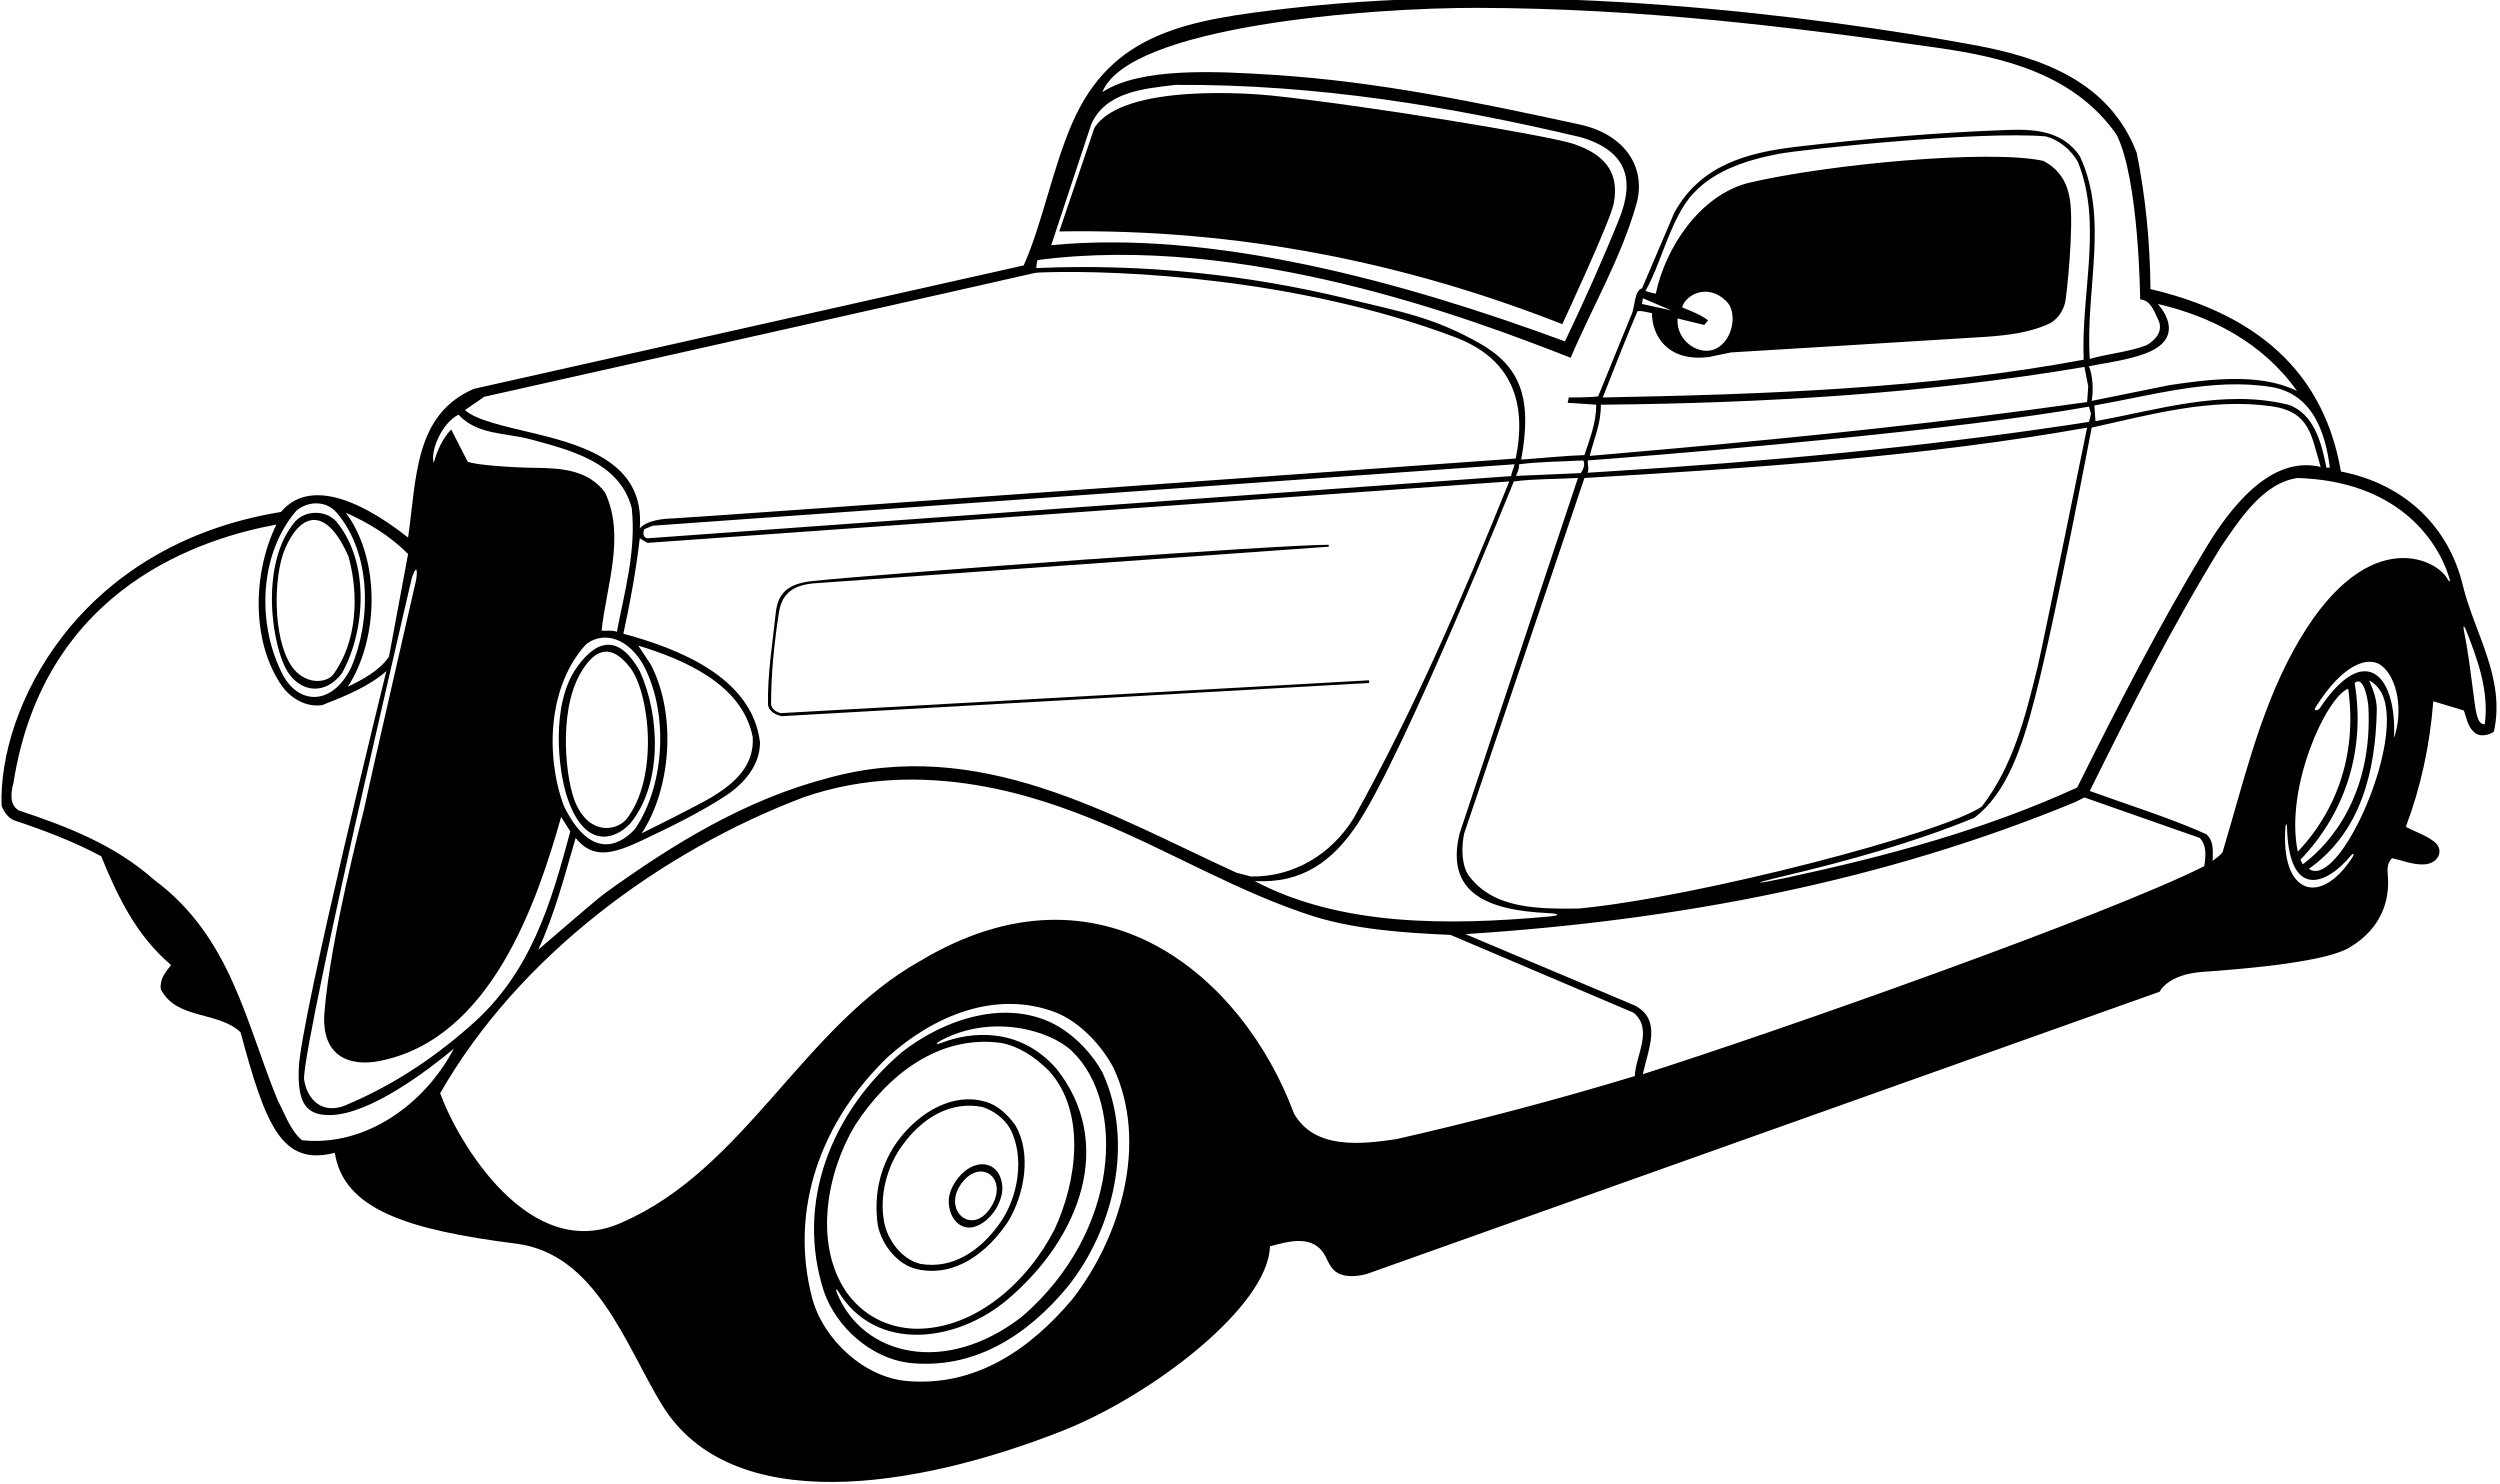 <?xml version="1.0" encoding="UTF-8"?>
<svg xmlns="http://www.w3.org/2000/svg" xmlns:xlink="http://www.w3.org/1999/xlink" width="524pt" height="311pt" viewBox="0 0 524 311" version="1.1">
<g id="surface1">
<path style=" stroke:none;fill-rule:nonzero;fill:rgb(0%,0%,0%);fill-opacity:1;" d="M 516.164 122.539 C 513.32 110.797 504.449 101.527 490.656 98.828 C 487.934 83.035 478.438 67.078 450.734 60.59 C 450.656 50.75 449.695 41.148 447.855 32.027 C 442.148 17.102 428.031 12.059 413.684 9.422 C 380.016 3.23 321.688 -4.148 270.406 1.719 C 249 4.164 232.938 6.645 224.625 26.07 C 220.535 35.629 218.496 46.75 214.574 55.629 L 99.332 81.5 C 86.855 86.859 87.332 100.164 85.535 112.672 C 74.574 104.016 64.43 100.668 58.895 107.309 C 16.059 114.273 -0.41 148.777 0.336 168.91 C 0.816 170.109 1.695 171.469 2.977 171.949 C 9.215 174.027 15.375 176.348 21.215 179.469 C 24.574 187.711 28.496 196.027 35.855 202.27 C 34.656 203.789 33.457 205.23 33.695 207.309 C 36.977 213.789 45.617 211.867 50.414 216.348 C 55.668 235.832 59 244.5 70.176 241.629 C 72.016 253.457 85.332 257.77 108.176 260.668 C 124.945 262.797 131.016 281.797 138.734 294.43 C 153.277 318.227 192.078 311.98 222.691 299.898 C 241.484 292.477 265.855 273.816 266.176 261.23 C 270.293 260.105 275.461 258.664 277.855 263.418 C 278.496 264.691 279.055 266.07 280.414 266.828 C 282.098 267.789 284.734 267.547 286.574 266.988 L 452.656 207.867 C 452.656 207.867 454.289 204.227 461.633 203.711 C 471.789 202.996 488.141 201.516 492.734 198.43 C 498.992 194.598 500.98 188.863 500.477 183.41 C 500.355 182.109 500.375 180.867 501.375 179.867 C 503.602 180.363 506.016 181.383 508.363 181.156 C 511.129 180.895 512.441 178.066 510.117 176.34 C 508.359 175.031 506.191 174.305 504.258 173.309 C 507.375 165.07 509.297 156.27 510.016 146.988 L 516.414 148.91 C 517.055 150.59 517.215 152.508 518.895 153.711 C 520.016 154.508 521.855 154.027 522.734 153.309 C 525.156 142.043 518.641 132.777 516.164 122.539 Z M 488.336 98 L 487.613 98.027 C 486.664 93 485.027 86.672 479.664 84.836 C 465.988 81.473 452.258 85.949 439.215 88.27 L 438.977 84.988 C 450.891 82.918 463.746 79.125 476.012 81.109 C 484.73 82.52 487.398 90.637 488.336 98 Z M 134.734 139.148 C 140.176 149.148 139.453 164.348 133.137 173.711 C 129.484 177.742 123.512 179.824 118.176 168.91 C 114.258 158.27 114.895 143.711 122.816 135.07 C 125.758 132.688 130.891 132.816 134.734 139.148 Z M 133.773 135.309 C 143.137 138.188 155.617 143.309 157.773 154.508 C 158.125 160.492 154 164.145 149.254 167.035 C 146.383 168.785 134.496 174.668 134.496 174.668 C 140.656 165.309 141.855 149.789 136.414 139.309 Z M 134.449 176.203 C 140.438 173.371 146.516 170.43 152.176 166.75 C 156.016 164.188 159.297 160.348 159.297 155.629 C 157.695 141.871 141.938 135.871 130.656 132.828 C 132.098 126.27 133.297 119.629 134.098 112.828 L 135.695 113.789 L 316.336 100.91 C 306.656 124.988 296.414 148.75 283.695 171.551 C 278.977 179.148 271.055 183.867 262.176 183.711 L 259.137 182.91 C 232.734 170.828 205.215 154.188 173.297 163.148 C 156.273 167.637 141.281 176.75 126.797 187.219 C 125.008 188.512 112.816 199.07 112.816 199.07 C 116.258 191.629 118.336 183.551 120.656 175.629 C 124.156 180.004 128.164 179.164 134.449 176.203 Z M 135.055 110.91 L 136.816 110.188 L 317.457 97.309 C 317.297 98.188 316.816 98.91 316.734 99.789 L 135.695 112.828 C 134.734 112.672 134.734 111.551 135.055 110.91 Z M 284.5 172.75 C 294.32 157.98 317.297 100.91 317.297 100.91 C 321.613 100.348 326.258 100.43 330.734 100.188 L 305.938 174.668 C 302.867 187.227 311.816 190.805 324.484 191.387 C 326.895 191.496 327.129 191.879 324.738 192.098 C 303.461 194.023 280.953 194.16 262.977 184.668 C 272.941 185.234 279.367 180.469 284.5 172.75 Z M 317.75 99.75 C 318.164 98.836 318.414 98.27 318.414 97.309 C 322.816 96.75 327.375 96.75 331.855 96.508 C 332.336 97.391 331.812 98.445 331.336 99.164 Z M 307.695 183.309 C 306.258 180.91 306.336 177.391 306.895 174.668 L 332.098 100.188 C 367.055 98.109 403.375 95.711 437.457 89.629 C 437.457 89.629 427.934 136.355 427.07 139.852 C 424.527 150.16 421.984 160.496 415.375 169.07 C 407.531 174.516 356.055 188.047 330.895 190.43 C 322.414 190.512 312.895 190.59 307.695 183.309 Z M 332.816 96.508 C 332.816 96.508 335.406 96.316 339.828 95.965 C 358.668 94.465 410.762 90.059 437.855 85.23 L 438.258 86.75 L 437.855 88.43 C 437.855 88.43 435.977 88.723 432.812 89.191 C 402.012 93.773 370.672 96.719 336.5 98.852 C 334.098 99 332.707 99.086 332.707 99.086 C 333.137 98.59 332.734 97.391 332.816 96.508 Z M 346.258 65.629 C 346.258 70.531 349.664 75.898 358.176 74.828 L 362.816 73.871 C 362.816 73.871 412.297 70.867 416.164 70.602 C 420.953 70.273 425.66 69.703 429.773 67.711 C 431.453 66.684 432.371 65.195 432.828 63.5 C 433.156 62.285 434.738 47.359 433.848 41.777 C 433.312 38.426 431.797 35.539 428.258 33.711 C 416.984 31.277 383.191 34.391 366.414 38.348 C 356.258 40.988 349.055 51.949 347.055 61.551 C 346.664 61.5 345.613 61.23 344.895 60.988 C 347.98 55.453 349.539 48.355 353.094 42.895 C 357.578 36.008 366.02 33.559 372.785 32.254 C 377.766 31.293 415.297 27.391 428.816 28.59 C 431.535 29.309 434.098 31.391 435.535 33.949 C 440.734 46.91 436.176 61.07 436.734 75.391 C 404.336 81.469 369.613 82.672 335.938 83.309 C 338.336 77.23 340.656 71.23 343.215 65.23 C 344.098 65.07 345.215 65.469 346.258 65.629 Z M 344.176 63.711 L 344.336 62.508 L 350.336 65.07 Z M 352.574 64.43 C 353.289 61.723 357.992 59.285 361.855 63.148 C 364.184 65.359 363.348 71.246 359.695 73.07 C 356.34 74.75 351.27 71.609 351.613 66.75 L 357.215 68.109 L 358.016 67.148 C 356.496 65.949 354.496 65.23 352.574 64.43 Z M 436.895 76.91 L 437.695 80.988 L 437.457 84.27 C 437.457 84.27 432.5 84.965 425.301 85.93 C 397.797 89.617 368.754 92.488 337.5 95.184 C 334.809 95.414 333.215 95.551 333.215 95.551 C 334.016 92.188 335.613 88.75 335.535 84.828 C 370.496 84.508 404.336 82.43 436.895 76.91 Z M 373.672 183.684 C 387.246 180.469 401.086 176.625 413.855 171.391 C 420.527 166.266 423.746 156.996 426.5 146.336 C 431.039 128.754 438.414 89.629 438.414 89.629 C 450.656 86.91 463.5 83.336 476.164 85.164 C 484.223 86.332 484.43 91.32 486.414 97.871 C 475.762 95.309 467.219 106.801 462.328 114.898 C 452.465 131.238 443.812 148.117 435.375 165.07 C 416.078 173.902 395.406 179.484 374.297 184.004 C 367.492 185.457 366.918 185.285 373.672 183.684 Z M 481.457 81.949 C 473.695 78.109 463.055 79.469 454.574 80.75 L 438.414 84.027 C 438.816 81.629 438.656 78.91 437.855 76.75 C 441.836 76 446.094 75.441 449.695 74.082 C 458.949 70.582 452.258 63.711 452.258 63.711 C 463.375 66.27 474.258 71.789 481.457 81.949 Z M 228.734 26.027 C 231.773 19.23 239.695 18.59 246.414 17.789 C 276.258 17.629 304.176 22.348 331.297 28.75 C 341.215 31.68 342.641 37.812 339.34 46.004 C 335.859 54.633 332.043 63.125 328.016 71.551 C 293.852 58.926 253.93 48.133 220.336 51.391 Z M 217.453 54.508 C 260.848 48.828 308.336 66.801 329.215 74.988 C 333.75 64.305 339.762 54.137 342.992 42.785 C 345.031 35.629 341.16 28.273 331.02 26.074 C 310.176 21.551 288.984 17.105 266.988 15.695 C 254.578 14.902 239.047 14.098 231.055 19.309 C 236.5 5.5 286.879 1.594 309.664 1.648 C 343.938 1.727 375.484 5.641 406 10 C 420.121 12.016 434.711 15.547 443.613 28.188 C 448.371 37.574 448.574 62.75 448.574 62.75 C 450.895 62.91 451.613 65.551 452.414 67.148 C 453.457 69.391 451.773 71.309 449.938 72.348 C 446.176 73.789 441.938 74.109 438.016 75.23 C 437.055 60.672 442.098 45.871 435.938 32.75 C 432.574 27.789 427.336 27 420.977 27.23 C 406.078 27.77 391.238 29.047 376.676 30.746 C 366.164 31.973 356.355 34.602 350.895 44.672 L 344.176 60.43 C 342.414 60.988 342.816 64.348 341.855 66.188 L 334.977 83.07 C 333.5 83.336 328.816 83.309 328.816 83.309 L 328.574 84.43 C 328.574 84.43 332.574 84.672 334.574 84.828 C 334.574 88.672 333.215 91.949 332.098 95.391 C 328.336 95.5 323.234 96.016 318.836 96.336 C 321.27 83.238 318.547 76.66 309.926 71.836 C 300.168 66.383 293.625 65.363 282.547 62.652 C 261.922 57.609 239.641 55.199 217.215 56.188 C 217.164 55.664 217.375 55.07 217.453 54.508 Z M 101.5 83.164 C 101.5 83.164 215.398 57.613 216.336 57.336 C 217.035 57.121 218.07 57.102 219.102 57.07 C 234.711 56.613 271.844 58.184 304.902 70.645 C 317.051 75.223 320.059 84.539 317.695 96.109 C 317.695 96.109 143.781 108.598 141 108.664 C 138.906 108.719 135.551 109.07 134.098 110.75 C 135.113 97.715 123.836 93.664 112.195 90.887 C 105.281 89.234 99.754 88.035 97.457 85.949 Z M 96.094 86.91 C 100.098 91.23 106 90.664 111.297 92.109 C 119.379 94.312 129.938 96.828 132.414 106.508 C 133.375 115.469 130.895 124.027 129.297 132.43 C 128.336 132.027 127.137 132.27 126.098 132.188 C 127.055 122.91 131.137 112.43 126.816 103.23 C 123.305 98.504 117.742 98.102 112 98.055 C 107.926 98.02 99.5 97.5 98.016 96.75 L 94.574 90.027 C 92.668 92 91.617 94.508 90.895 97.07 C 90.168 94.336 92.668 88.664 96.094 86.91 Z M 86.34 121.055 C 87.176 118.613 87.602 118.996 87.238 121.484 C 87.184 121.84 78.176 160.812 76.332 169.5 C 76.121 170.504 69.254 196.586 68.008 212.168 C 67.242 221.727 73.609 223.508 79.379 222.414 C 102.941 217.957 112.605 188.906 117.617 171.23 L 119.535 174.27 C 115.535 189.148 111.297 204.109 98.414 215.148 C 90.258 222.348 81.457 227.949 71.934 231.867 C 67.301 233.418 64.402 230.371 63.746 226.34 C 63.258 223.324 71.609 185.496 74.293 173.492 C 74.715 171.602 86.199 121.461 86.34 121.055 Z M 85.535 116.109 L 81.535 137.629 C 79.535 140.59 76.016 142.43 72.895 143.949 C 79.457 133.871 79.777 117.309 72.496 107.469 C 77.137 109.551 81.617 112.188 85.535 116.109 Z M 62.094 107.07 C 64.59 104.922 68.434 104.914 70.574 107.469 C 77.855 115.949 77.855 130.027 73.617 139.871 C 69.57 148.215 62.164 147.82 58.895 140.672 C 53.855 130.27 54.414 116.027 62.094 107.07 Z M 63.297 238.988 C 60.816 236.91 59.777 233.547 58.258 230.75 C 51.535 214.512 48.496 196.43 32.336 184.43 C 23.934 176.988 14.016 173.23 3.938 169.867 C 1.855 168.668 2.336 165.867 2.816 164.109 C 9.352 122.457 43.352 112.648 57.934 109.949 C 52.977 120.027 52.574 134.59 59.215 143.949 C 61.137 146.508 64.258 148.27 67.535 147.789 C 72.258 145.949 77.215 143.949 80.977 140.672 C 80.977 140.672 63.086 213.215 62.629 223.844 C 62.309 231.312 64.215 233.855 69.406 233.715 C 77.57 233.492 89.609 224.441 95.137 219.789 C 89.055 231.391 76.656 240.43 63.297 238.988 Z M 224.734 272.348 C 215.773 282.988 204.336 290.668 190.176 289.469 C 181.137 288.75 172.574 280.75 170.258 272.191 C 165.297 253.469 172.176 234.828 186.176 221.469 C 195.617 212.988 208.734 207.309 221.453 212.27 C 226.496 214.348 230.895 219.148 233.375 223.789 C 240.734 239.469 234.977 259.23 224.734 272.348 Z M 292.734 238.75 C 285.297 239.867 275.535 240.988 271.215 233.391 C 260.664 204.945 230.863 178.77 193.055 201.309 C 168.336 215.07 156.176 245.07 130.258 256.27 C 110.965 264.949 95.953 239.34 92.258 229.148 C 108.816 200.188 138.816 178.348 168.336 167.148 C 193.965 158.211 218.715 167.496 229.852 172.043 C 245.188 178.305 259.562 187.051 275.457 192.109 C 284.336 194.828 294.414 195.551 304.016 195.949 L 342.414 212.27 C 346.574 215.789 342.816 221.23 342.656 225.547 C 326.258 230.512 309.613 234.91 292.734 238.75 Z M 462.016 181.551 C 441.688 191.785 373.117 215.996 344.336 225.148 C 345.5 219.75 348.414 213.789 342.656 210.75 L 307.137 195.789 C 352.336 192.91 395.297 184.512 434.977 168.109 L 436.895 167.148 L 461.055 175.629 C 462.574 177.148 462.336 179.551 462.016 181.551 Z M 492.91 179.938 C 486.18 190.078 477.973 187.34 479.031 173.324 C 479.094 172.5 479.336 172.602 479.359 173.504 C 479.793 188.434 487.488 185.656 492.715 179.371 C 493.344 178.617 493.57 178.941 492.91 179.938 Z M 493.535 143.148 C 495.613 141.391 496.383 147.41 496.418 148.16 C 497.316 166.094 488.906 176.527 482.664 181.164 L 482.176 180.188 C 491.613 170.348 495.855 157.148 493.535 143.148 Z M 481.613 178.512 C 478.828 165.062 487.602 146.109 492.176 144.348 C 494.016 157.23 490.258 169.391 481.613 178.512 Z M 483.938 182.109 C 494.816 174.43 497.938 161.711 498.176 148.75 C 498.176 146.43 497.375 144.508 496.574 142.59 C 499.555 144.27 500.227 147.367 500.285 150.664 C 500.516 163.184 489.422 186.027 483.938 182.109 Z M 501.773 154.672 C 502.434 141.766 495.828 134.082 486.234 148.434 C 485.832 149.031 484.871 149.016 485.289 148.348 C 491.047 139.055 496.426 137.488 499.078 139.449 C 502.617 142.066 503.715 149.316 501.773 154.672 Z M 512.945 121.273 C 510.598 117.004 495.336 109.5 480.656 136.43 C 473.461 149.629 470.152 164.348 465.836 178.664 C 465.352 179.305 464.496 179.867 463.773 180.43 C 463.836 178.164 464.016 176.188 462.414 174.828 C 454.496 171.309 446.176 168.75 438.016 165.789 C 446.574 148.508 455.297 131.23 465.535 114.59 C 469.375 108.988 474.336 101.148 481.613 100.188 C 502.098 100.848 510.754 112.648 513.387 121.152 C 513.652 122.012 513.41 122.113 512.945 121.273 Z M 520.816 151.789 C 519.262 151.996 518.934 149.145 518.598 146.676 C 517.945 141.824 517.402 136.879 516.418 132.113 C 516.223 131.172 516.465 131.035 516.812 131.906 C 519.312 138.191 521.73 144.836 520.816 151.789 "/>
<path style=" stroke:none;fill-rule:nonzero;fill:rgb(0%,0%,0%);fill-opacity:1;" d="M 120.879 139.914 C 115.449 147.582 116.961 161.195 118.832 166.945 C 122.496 178.207 128.965 176.055 132.176 172.512 C 138.895 164.188 138.336 149.949 134.098 140.672 C 130.078 133.508 125.52 133.355 120.879 139.914 Z M 131.215 171.789 C 129.273 174.008 123.82 175.223 120.746 168.555 C 118.555 163.793 116.98 149.402 121.57 141.281 C 124.277 136.484 127.691 134.344 132 139.836 C 136.262 145.266 138.121 163.281 131.215 171.789 "/>
<path style=" stroke:none;fill-rule:nonzero;fill:rgb(0%,0%,0%);fill-opacity:1;" d="M 60.445 141.035 C 63.297 145.258 68.34 145.609 71.695 141.07 C 76.734 131.949 77.457 117.551 70.414 109.23 C 68.258 106.91 64.094 106.91 61.934 109.23 C 54.184 118.199 57.055 136.016 60.445 141.035 Z M 73.055 116.672 C 75.297 124.828 74.816 134.672 69.777 141.469 C 68.203 143.281 63.738 143.531 61.07 139.562 C 57.172 133.766 57.258 120.832 59.73 115.055 C 63.059 107.277 68.449 106.102 73.055 116.672 "/>
<path style=" stroke:none;fill-rule:nonzero;fill:rgb(0%,0%,0%);fill-opacity:1;" d="M 192.258 266.031 C 200.258 267.789 207.055 262.43 211.297 256.031 C 214.656 250.512 216.336 241.867 212.816 235.867 C 211.297 233.711 209.055 231.547 206.496 230.91 C 199.867 228.965 192.98 232.977 188.617 238.562 C 184.543 243.773 183.008 250.359 184.016 256.988 C 184.895 260.988 188.176 265.148 192.258 266.031 Z M 189.215 239.949 C 193.215 234.43 199.137 230.668 205.938 232.031 C 208.176 232.75 210.414 234.348 211.695 236.512 C 214.895 242.59 213.375 251.07 209.535 256.43 C 205.617 261.949 199.855 266.109 192.895 264.91 C 188.727 263.832 186.059 259.715 185.363 256.359 C 184.199 250.734 185.93 244.332 189.215 239.949 "/>
<path style=" stroke:none;fill-rule:nonzero;fill:rgb(0%,0%,0%);fill-opacity:1;" d="M 338.234 42.68 C 339.617 35.562 335.664 32.176 329.883 30.188 C 324.816 28.441 286.258 22.078 266.332 20.012 C 263.336 19.703 235.379 17.242 229.375 26.828 L 222.016 48.508 C 259.938 47.871 295.137 55.23 327.457 67.949 C 327.457 67.949 337.516 46.387 338.234 42.68 "/>
<path style=" stroke:none;fill-rule:nonzero;fill:rgb(0%,0%,0%);fill-opacity:1;" d="M 163.855 150.109 L 286.977 143.148 L 286.977 142.59 L 163.695 149.469 C 162.816 149.309 161.695 148.672 161.617 147.551 C 161.617 141.207 162.281 134.73 163.246 128.484 C 163.707 125.496 165.105 122.727 170.574 122.27 L 278.496 114.59 L 278.496 114.188 C 269.297 114.102 187.371 120.023 170.344 121.777 C 164.992 122.328 163.016 124.449 162.594 128.5 C 161.926 134.902 160.828 141.312 160.977 147.789 C 161.215 149.148 162.656 149.871 163.855 150.109 "/>
<path style=" stroke:none;fill-rule:nonzero;fill:rgb(0%,0%,0%);fill-opacity:1;" d="M 221.855 215.148 C 211.215 208.988 197.855 213.629 189.055 220.512 C 174.414 232.988 166.574 251.949 172.734 270.828 C 175.375 278.27 182.574 284.59 190.336 285.629 C 204.098 287.23 215.375 279.867 223.773 269.711 C 233.375 257.711 237.855 239.469 231.055 224.75 C 228.977 220.988 225.617 217.391 221.855 215.148 Z M 179.215 235.867 C 185.938 225.469 196.656 216.828 209.773 218.59 C 213.617 219.309 216.816 221.469 219.773 224.348 C 227.855 233.148 225.617 247.867 221.055 257.629 C 215.617 268.348 204.734 278.59 191.938 278.512 C 186.016 278.348 180.816 275.711 177.297 270.668 C 170.496 260.512 173.375 245.547 179.215 235.867 Z M 214.336 275.867 C 198.191 288.5 180.703 284.238 175.379 270.875 C 175.105 270.191 175.312 270.031 175.668 270.625 C 183.469 283.578 200.469 281.496 211.293 272.277 C 226.605 259.242 233.703 239.508 221.453 224.031 C 213.586 215.035 203.266 216.324 197.508 218.516 C 195.816 219.156 196.184 218.629 197.141 218.117 C 207.941 212.352 220.195 216.004 224.688 220.316 C 236.027 231.203 234.816 258.066 214.336 275.867 "/>
<path style=" stroke:none;fill-rule:nonzero;fill:rgb(0%,0%,0%);fill-opacity:1;" d="M 205.375 256.668 C 208.594 254.91 210.27 251.102 210.086 248.66 C 209.727 244 205.633 242.621 202.098 245.582 C 200.352 247.047 198.676 249.699 198.863 252.254 C 199.137 255.906 201.898 258.57 205.375 256.668 Z M 201.535 248.031 C 205.664 242.418 211.75 247.25 207.453 253.391 C 203.504 259.035 197.465 253.559 201.535 248.031 "/>
</g>
</svg>
